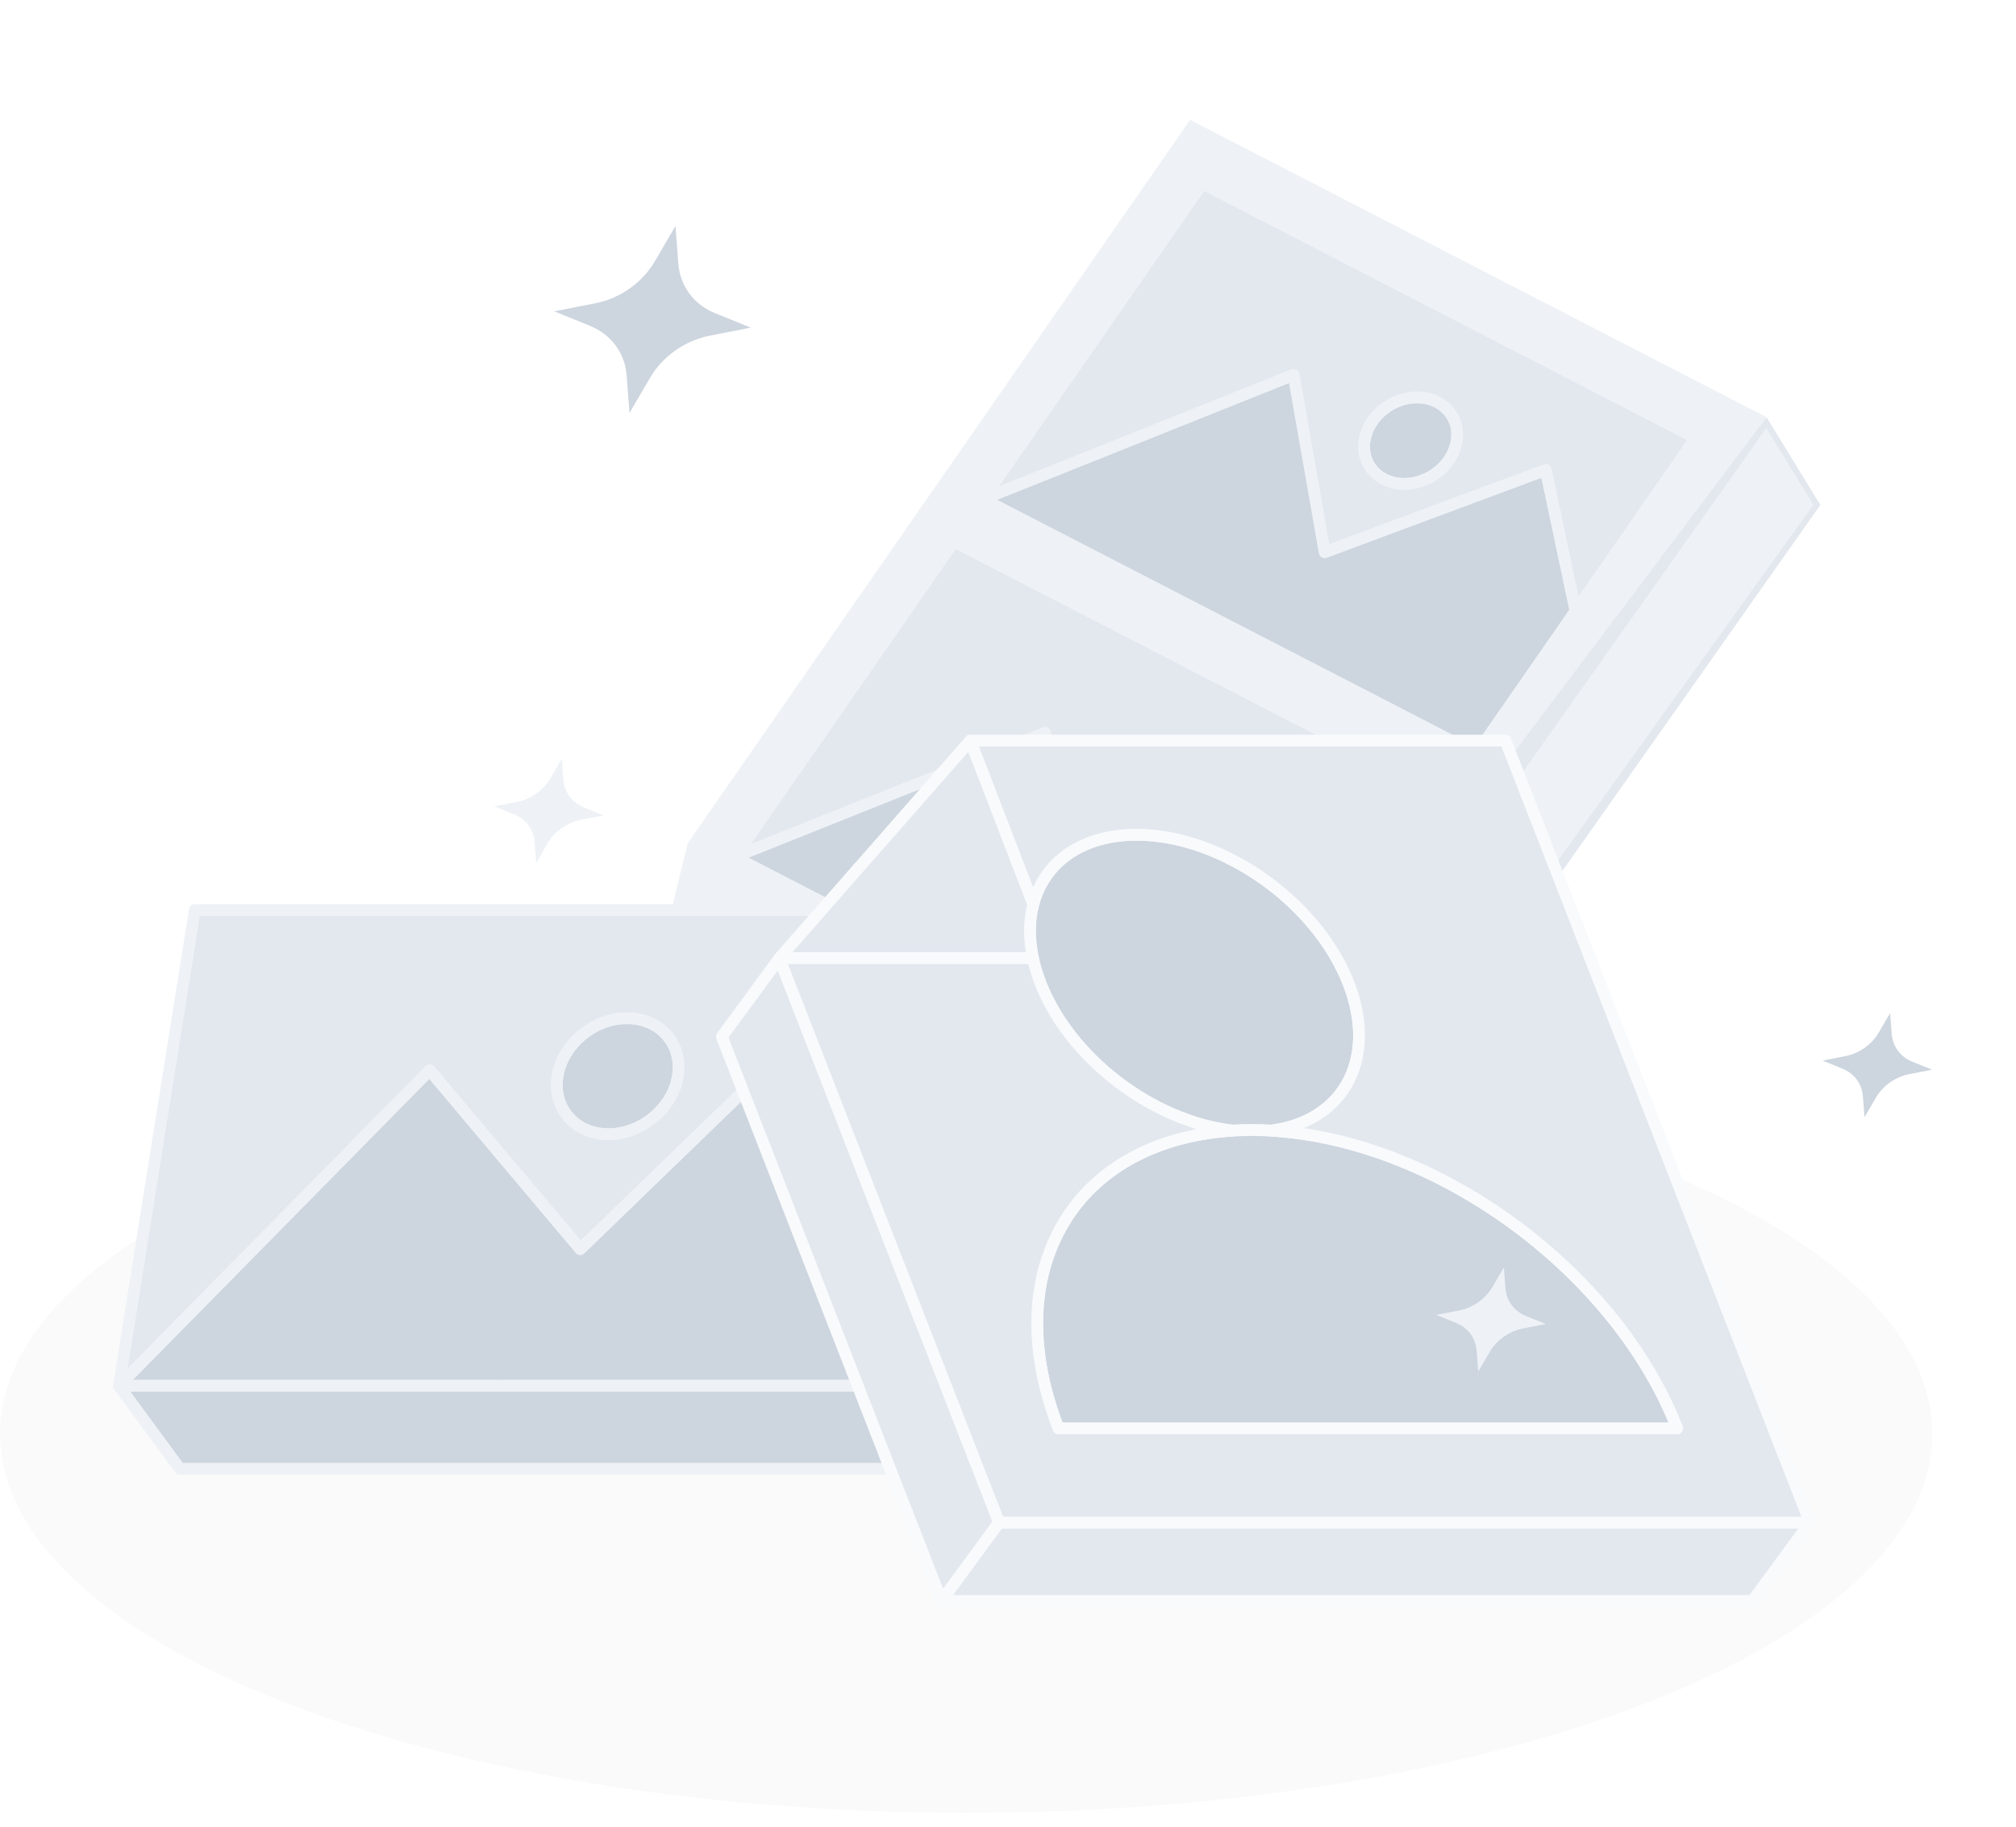 <svg width="107" height="97" viewBox="0 0 107 97" fill="none" xmlns="http://www.w3.org/2000/svg">
<path d="M51.276 96.231C79.596 96.231 102.553 87.225 102.553 76.115C102.553 65.006 79.596 56 51.276 56C22.957 56 0 65.006 0 76.115C0 87.225 22.957 96.231 51.276 96.231Z" fill="#E8E8E8" fill-opacity="0.23"/>
<g filter="url(#filter0_d_35_2838)">
<path d="M37.436 43.73L40.288 48.386L37.706 52.104L34.853 47.448L37.436 43.73Z" fill="#CDC4C4"/>
<path d="M37.68 52.416C37.581 52.407 37.491 52.352 37.44 52.268L34.586 47.614C34.522 47.508 34.524 47.375 34.596 47.272L37.177 43.554C37.236 43.467 37.337 43.417 37.443 43.419C37.547 43.424 37.645 43.478 37.7 43.568L40.554 48.222C40.618 48.328 40.616 48.462 40.544 48.564L37.963 52.282C37.904 52.369 37.803 52.419 37.697 52.417C37.693 52.417 37.687 52.416 37.68 52.416ZM35.226 47.46L37.722 51.533L39.914 48.376L37.418 44.303L35.226 47.46Z" fill="#EEF2F6"/>
<path d="M41.294 54.291L42.276 53.898L42.359 54.38L41.294 54.291Z" fill="#CDD5DF"/>
<path d="M42.333 54.691L41.268 54.603C41.123 54.591 41.006 54.481 40.985 54.337C40.963 54.193 41.044 54.053 41.178 53.999L42.16 53.606C42.248 53.572 42.346 53.578 42.428 53.625C42.51 53.671 42.568 53.751 42.583 53.844L42.669 54.326C42.686 54.422 42.657 54.52 42.592 54.592C42.528 54.663 42.431 54.699 42.333 54.691Z" fill="#EEF2F6"/>
<path d="M75.425 17.105C75.726 17.13 76.021 17.209 76.289 17.348C77.408 17.924 77.678 19.307 76.894 20.436C76.298 21.294 75.265 21.758 74.314 21.678C74.013 21.654 73.72 21.575 73.45 21.435C72.331 20.857 72.061 19.474 72.843 18.345C73.441 17.49 74.472 17.026 75.425 17.105Z" fill="#CDD5DF"/>
<path d="M74.288 21.992C73.937 21.963 73.606 21.87 73.307 21.714C72.72 21.41 72.309 20.897 72.154 20.27C71.984 19.581 72.141 18.814 72.588 18.169C73.231 17.242 74.355 16.702 75.451 16.793C75.802 16.823 76.133 16.915 76.434 17.072C77.021 17.373 77.432 17.886 77.587 18.512C77.76 19.201 77.6 19.968 77.151 20.616C76.507 21.543 75.382 22.083 74.288 21.992ZM75.399 17.416C74.523 17.343 73.62 17.779 73.102 18.526C72.757 19.024 72.632 19.605 72.76 20.12C72.871 20.57 73.169 20.939 73.594 21.159C73.82 21.276 74.07 21.347 74.339 21.369C75.203 21.441 76.126 20.995 76.637 20.26C76.984 19.762 77.109 19.178 76.981 18.664C76.87 18.214 76.572 17.846 76.147 17.627C75.921 17.51 75.669 17.439 75.399 17.416Z" fill="#EEF2F6"/>
<path d="M76.812 38.248L65.177 55.003L70.43 47.435L68.846 39.944L57.115 44.311L55.464 34.901L38.987 41.493L50.624 24.736L76.812 38.248ZM63.705 39.432C64.488 38.303 64.218 36.92 63.1 36.342C62.831 36.203 62.537 36.124 62.236 36.099C61.283 36.02 60.249 36.483 59.653 37.341C58.87 38.47 59.141 39.853 60.26 40.431C60.529 40.571 60.821 40.649 61.124 40.675C62.077 40.754 63.111 40.29 63.705 39.432Z" fill="#E3E8EF"/>
<path d="M65.151 55.314C65.099 55.31 65.046 55.293 64.999 55.26C64.856 55.162 64.822 54.967 64.92 54.825L70.097 47.367L68.617 40.364L57.227 44.605C57.141 44.638 57.043 44.629 56.963 44.583C56.883 44.537 56.828 44.457 56.81 44.365L55.225 35.334L39.105 41.783C38.975 41.835 38.83 41.795 38.745 41.688C38.659 41.581 38.653 41.428 38.732 41.315L50.369 24.558C50.459 24.43 50.63 24.387 50.768 24.46L76.954 37.971C77.034 38.014 77.093 38.087 77.115 38.173C77.137 38.26 77.119 38.353 77.069 38.426L65.434 55.181C65.368 55.276 65.259 55.323 65.151 55.314ZM68.874 39.635C68.918 39.639 68.961 39.651 68.999 39.673C69.079 39.717 69.135 39.793 69.153 39.882L70.586 46.666L76.351 38.364L50.724 25.142L39.837 40.819L55.347 34.615C55.436 34.581 55.534 34.587 55.616 34.633C55.697 34.68 55.756 34.76 55.771 34.853L57.357 43.892L68.736 39.657C68.782 39.636 68.829 39.632 68.874 39.635ZM61.098 40.986C60.747 40.957 60.416 40.864 60.118 40.708C59.531 40.404 59.12 39.891 58.965 39.264C58.794 38.574 58.952 37.808 59.4 37.163C60.044 36.236 61.169 35.697 62.264 35.788C62.615 35.817 62.946 35.909 63.244 36.063C63.834 36.367 64.243 36.88 64.4 37.508C64.57 38.197 64.412 38.964 63.964 39.608C63.318 40.537 62.194 41.077 61.098 40.986ZM62.21 36.412C61.346 36.34 60.423 36.786 59.91 37.522C59.566 38.02 59.44 38.601 59.569 39.115C59.68 39.566 59.977 39.935 60.402 40.155C60.629 40.272 60.88 40.343 61.148 40.365C62.011 40.437 62.935 39.991 63.445 39.255C63.792 38.758 63.917 38.176 63.789 37.662C63.678 37.212 63.38 36.842 62.955 36.623C62.731 36.504 62.48 36.435 62.21 36.412Z" fill="#EEF2F6"/>
<path d="M37.436 43.733L63.622 57.245L51.986 74.002L57.239 66.433L55.658 58.944L51.818 60.372L52.122 59.135C52.646 57 51.253 55.118 49.011 54.932L42.359 54.379L42.273 53.898L41.292 54.291L30.712 53.412L33.332 53.629L34.85 47.451L37.436 43.733Z" fill="#E3E8EF"/>
<path d="M51.961 74.311C51.921 74.308 51.88 74.296 51.844 74.278L48.723 72.669C48.607 72.609 48.546 72.487 48.556 72.364C48.559 72.325 48.571 72.284 48.589 72.246C48.669 72.094 48.855 72.032 49.01 72.111L51.886 73.596L56.906 66.364L55.429 59.359L51.93 60.662C51.822 60.703 51.699 60.68 51.613 60.602C51.527 60.526 51.489 60.406 51.517 60.293L51.821 59.056C52.048 58.13 51.891 57.228 51.38 56.517C50.847 55.776 49.999 55.323 48.988 55.239L42.336 54.687C42.194 54.675 42.078 54.569 42.054 54.429L42.035 54.327L41.41 54.576C41.365 54.593 41.316 54.602 41.268 54.598L30.688 53.719C30.516 53.705 30.388 53.554 30.402 53.382C30.417 53.21 30.567 53.082 30.74 53.096L33.096 53.292L34.552 47.371C34.561 47.335 34.577 47.298 34.598 47.269L37.179 43.551C37.269 43.422 37.44 43.38 37.578 43.452L63.764 56.964C63.844 57.006 63.903 57.08 63.925 57.166C63.947 57.253 63.929 57.346 63.879 57.419L52.244 74.176C52.232 74.194 52.216 74.211 52.2 74.227C52.132 74.29 52.046 74.318 51.961 74.311ZM55.686 58.63C55.73 58.634 55.773 58.646 55.81 58.668C55.891 58.712 55.947 58.788 55.965 58.877L57.395 65.66L63.161 57.357L37.534 44.134L35.141 47.579L33.723 53.346L41.245 53.971L42.158 53.606C42.246 53.571 42.344 53.577 42.426 53.624C42.508 53.67 42.566 53.75 42.581 53.844L42.623 54.088L49.037 54.62C50.233 54.72 51.243 55.266 51.884 56.155C52.505 57.018 52.697 58.102 52.425 59.208L52.261 59.872L55.547 58.648C55.594 58.633 55.641 58.627 55.686 58.63Z" fill="#EEF2F6"/>
<path d="M52.18 76.237L50.434 76.237L48.205 75.087L48.868 72.388L51.989 73.998L63.624 57.241L37.438 43.729L34.857 47.447L36.502 40.761L63.165 2.361L93.77 18.15L52.18 76.237ZM63.817 5.741L52.18 22.498L78.366 36.009L83.621 28.441L90.001 19.252L63.817 5.741ZM38.989 41.494L65.177 55.004L76.812 38.249L50.626 24.737L38.989 41.494Z" fill="#EEF2F6"/>
<path d="M65.151 55.315C65.112 55.312 65.071 55.3 65.035 55.282L38.847 41.773C38.767 41.73 38.708 41.657 38.686 41.571C38.664 41.484 38.682 41.391 38.732 41.318L50.369 24.561C50.459 24.433 50.628 24.388 50.768 24.462L76.954 37.974C77.034 38.017 77.093 38.09 77.115 38.176C77.137 38.263 77.119 38.356 77.069 38.429L65.434 55.184C65.368 55.277 65.259 55.324 65.151 55.315ZM39.448 41.379L65.077 54.6L76.353 38.363L50.727 25.141L39.448 41.379ZM78.34 36.321C78.3 36.318 78.26 36.306 78.223 36.288L52.035 22.776C51.955 22.734 51.896 22.662 51.874 22.575C51.852 22.487 51.87 22.395 51.92 22.321L63.558 5.565C63.648 5.436 63.819 5.394 63.957 5.466L90.143 18.978C90.223 19.02 90.282 19.094 90.304 19.179C90.326 19.267 90.308 19.359 90.258 19.433L78.62 36.189C78.558 36.282 78.448 36.33 78.34 36.321ZM52.639 22.383L78.265 35.606L89.542 19.367L63.915 6.144L52.639 22.383Z" fill="#EEF2F6"/>
<path d="M63.816 5.74L90.002 19.252L83.622 28.441L82.038 20.951L70.308 25.317L68.656 15.907L52.179 22.499L63.816 5.74ZM76.895 20.438C77.68 19.307 77.409 17.924 76.29 17.35C76.021 17.21 75.727 17.132 75.426 17.107C74.473 17.027 73.441 17.492 72.845 18.349C72.062 19.478 72.333 20.861 73.452 21.439C73.721 21.579 74.013 21.657 74.316 21.683C75.265 21.759 76.299 21.295 76.895 20.438Z" fill="#E3E8EF"/>
<path d="M83.596 28.752C83.584 28.751 83.571 28.75 83.561 28.747C83.44 28.722 83.343 28.627 83.318 28.505L81.809 21.37L70.419 25.611C70.333 25.643 70.235 25.635 70.156 25.589C70.076 25.543 70.02 25.463 70.002 25.372L68.417 16.338L52.297 22.787C52.167 22.839 52.022 22.799 51.937 22.692C51.852 22.584 51.846 22.431 51.924 22.319L63.561 5.562C63.651 5.434 63.822 5.391 63.961 5.463L90.147 18.975C90.227 19.017 90.285 19.091 90.308 19.177C90.329 19.264 90.311 19.357 90.261 19.43L83.879 28.619C83.813 28.712 83.706 28.761 83.596 28.752ZM82.064 20.639C82.108 20.643 82.151 20.655 82.189 20.677C82.269 20.721 82.325 20.797 82.343 20.886L83.776 27.667L89.541 19.364L63.915 6.141L53.028 21.819L68.538 15.615C68.627 15.58 68.724 15.586 68.806 15.633C68.888 15.679 68.946 15.759 68.962 15.853L70.548 24.894L81.927 20.659C81.972 20.642 82.019 20.635 82.064 20.639ZM74.288 21.992C73.937 21.963 73.606 21.87 73.308 21.714C72.721 21.41 72.31 20.897 72.155 20.27C71.984 19.58 72.142 18.814 72.588 18.169C73.232 17.242 74.356 16.702 75.452 16.793C75.803 16.822 76.134 16.915 76.434 17.071C77.022 17.373 77.433 17.886 77.588 18.511C77.76 19.201 77.6 19.967 77.152 20.616C76.508 21.543 75.382 22.083 74.288 21.992ZM75.4 17.416C74.524 17.343 73.62 17.778 73.102 18.525C72.758 19.024 72.632 19.605 72.761 20.119C72.872 20.57 73.169 20.939 73.594 21.159C73.821 21.276 74.07 21.346 74.34 21.369C75.204 21.441 76.127 20.995 76.638 20.259C76.984 19.761 77.11 19.178 76.981 18.664C76.87 18.213 76.573 17.846 76.148 17.627C75.921 17.509 75.67 17.438 75.4 17.416Z" fill="#EEF2F6"/>
<path d="M93.763 18.151L96.617 22.805L58.249 77.25L53.749 71.25L93.763 18.151Z" fill="#E3E8EF"/>
<path d="M53.387 75.75L58.249 75.75L96.244 22.797L93.747 18.725L53.387 75.75Z" fill="#EEF2F6"/>
<path d="M62.235 36.101C62.536 36.126 62.831 36.205 63.099 36.344C64.218 36.922 64.488 38.305 63.704 39.434C63.11 40.292 62.077 40.756 61.124 40.677C60.823 40.652 60.528 40.573 60.26 40.434C59.141 39.856 58.871 38.472 59.653 37.344C60.251 36.486 61.282 36.022 62.235 36.101Z" fill="#CDD5DF"/>
<path d="M61.098 40.986C60.747 40.957 60.416 40.865 60.118 40.708C59.53 40.404 59.119 39.892 58.964 39.264C58.794 38.575 58.952 37.808 59.398 37.164C60.042 36.237 61.167 35.697 62.261 35.788C62.612 35.817 62.943 35.909 63.242 36.063C63.831 36.367 64.24 36.88 64.397 37.508C64.568 38.197 64.41 38.964 63.961 39.608C63.318 40.537 62.194 41.077 61.098 40.986ZM62.209 36.412C61.346 36.341 60.422 36.787 59.91 37.522C59.565 38.02 59.44 38.601 59.568 39.116C59.679 39.566 59.977 39.936 60.402 40.155C60.628 40.272 60.88 40.343 61.147 40.365C62.011 40.437 62.934 39.991 63.445 39.256C63.792 38.758 63.917 38.176 63.789 37.662C63.678 37.212 63.38 36.842 62.955 36.623C62.731 36.504 62.479 36.435 62.209 36.412Z" fill="#EEF2F6"/>
<path d="M55.466 34.902L57.118 44.311L68.849 39.946L70.432 47.434L65.177 55.002L38.989 41.492L55.466 34.902Z" fill="#CDD5DF"/>
<path d="M65.151 55.314C65.112 55.31 65.071 55.299 65.035 55.281L38.847 41.771C38.738 41.714 38.673 41.6 38.678 41.479C38.684 41.358 38.76 41.25 38.875 41.205L55.352 34.613C55.441 34.578 55.538 34.584 55.62 34.631C55.702 34.677 55.76 34.758 55.775 34.851L57.362 43.89L68.741 39.655C68.827 39.622 68.921 39.63 69.001 39.675C69.081 39.719 69.137 39.794 69.155 39.884L70.738 47.374C70.756 47.459 70.739 47.545 70.689 47.616L65.436 55.185C65.368 55.275 65.259 55.323 65.151 55.314ZM39.74 41.53L65.077 54.599L70.097 47.367L68.617 40.364L57.227 44.604C57.141 44.637 57.043 44.629 56.964 44.583C56.884 44.536 56.828 44.456 56.81 44.365L55.225 35.334L39.74 41.53Z" fill="#EEF2F6"/>
<path d="M68.656 15.906L70.307 25.317L82.038 20.95L83.621 28.44L78.365 36.008L52.178 22.497L68.656 15.906Z" fill="#CDD5DF"/>
<path d="M78.339 36.32C78.299 36.316 78.258 36.305 78.222 36.287L52.034 22.775C51.926 22.718 51.86 22.604 51.866 22.483C51.872 22.362 51.948 22.254 52.062 22.209L68.539 15.617C68.628 15.582 68.726 15.588 68.808 15.635C68.889 15.681 68.948 15.761 68.963 15.855L70.549 24.896L81.928 20.661C82.015 20.628 82.108 20.636 82.188 20.68C82.268 20.725 82.324 20.8 82.342 20.89L83.925 28.38C83.943 28.465 83.926 28.551 83.876 28.622L78.621 36.191C78.557 36.281 78.447 36.329 78.339 36.32ZM52.93 22.534L78.264 35.605L83.286 28.373L81.807 21.37L70.417 25.61C70.33 25.643 70.233 25.635 70.153 25.589C70.073 25.542 70.017 25.462 70 25.371L68.415 16.338L52.93 22.534Z" fill="#EEF2F6"/>
<path d="M73.937 65.152L74.134 67.746C74.253 69.301 75.206 70.59 76.683 71.189L79.148 72.189L76.3 72.746C74.596 73.082 73.059 74.164 72.195 75.637L70.755 78.095L70.557 75.501C70.437 73.946 69.484 72.657 68.008 72.058L65.545 71.059L68.39 70.501C70.095 70.165 71.631 69.083 72.496 67.61L73.937 65.152Z" fill="#CDD5DF"/>
<path d="M35.851 8L36.002 9.988C36.093 11.181 36.824 12.17 37.957 12.627L39.846 13.393L37.663 13.822C36.356 14.077 35.177 14.907 34.515 16.035L33.411 17.921L33.261 15.931C33.17 14.738 32.438 13.752 31.306 13.294L29.417 12.526L31.599 12.099C32.906 11.844 34.086 11.012 34.748 9.884L35.851 8Z" fill="#CDD5DF"/>
<path d="M100.321 49.779L100.404 50.887C100.456 51.55 100.863 52.102 101.494 52.358L102.546 52.784L101.331 53.021C100.602 53.166 99.944 53.627 99.575 54.255L98.958 55.306L98.875 54.197C98.823 53.534 98.418 52.982 97.787 52.727L96.733 52.301L97.95 52.063C98.679 51.919 99.335 51.457 99.704 50.829L100.321 49.779Z" fill="#CDD5DF"/>
<path d="M29.82 36.282L29.903 37.39C29.955 38.053 30.362 38.605 30.993 38.861L32.045 39.286L30.83 39.524C30.101 39.669 29.443 40.13 29.073 40.758L28.457 41.809L28.374 40.7C28.322 40.037 27.917 39.485 27.286 39.23L26.232 38.804L27.449 38.566C28.178 38.422 28.834 37.96 29.203 37.332L29.82 36.282Z" fill="#EEF2F6"/>
<path d="M34.497 55.467C36.011 54.357 36.472 52.411 35.526 51.121C34.58 49.832 32.586 49.686 31.071 50.797C29.557 51.907 29.096 53.853 30.042 55.143C30.988 56.432 32.982 56.578 34.497 55.467Z" fill="#CDD5DF"/>
<path d="M32.293 56.521C31.332 56.521 30.488 56.153 29.918 55.484C29.363 54.834 29.136 53.98 29.28 53.08C29.574 51.236 31.366 49.736 33.274 49.736C34.234 49.736 35.078 50.105 35.649 50.773C36.203 51.423 36.43 52.278 36.286 53.178C35.993 55.021 34.201 56.521 32.293 56.521ZM33.276 50.361C31.661 50.361 30.147 51.626 29.899 53.178C29.784 53.894 29.959 54.569 30.395 55.078C30.845 55.607 31.52 55.896 32.295 55.896C33.909 55.896 35.424 54.632 35.672 53.08C35.786 52.363 35.611 51.688 35.176 51.18C34.724 50.651 34.051 50.361 33.276 50.361Z" fill="#EEF2F6"/>
<path d="M34.96 44.31H51.654L49.446 58.158L42.748 50.754L30.802 62.312L22.806 52.819L6.312 69.565L10.339 44.31H34.96ZM32.294 56.208C34.058 56.208 35.708 54.829 35.979 53.127C36.25 51.425 35.041 50.046 33.277 50.046C31.512 50.046 29.862 51.425 29.591 53.127C29.319 54.829 30.529 56.208 32.294 56.208Z" fill="#E3E8EF"/>
<path d="M6.312 69.877C6.264 69.877 6.216 69.867 6.171 69.844C6.05 69.783 5.981 69.65 6.004 69.517L10.031 44.263C10.056 44.11 10.185 44 10.339 44H51.652C51.743 44 51.831 44.04 51.889 44.11C51.948 44.179 51.975 44.273 51.96 44.362L49.752 58.21C49.733 58.329 49.648 58.427 49.533 58.46C49.419 58.494 49.294 58.46 49.212 58.371L42.731 51.206L31.016 62.54C30.954 62.6 30.871 62.631 30.783 62.627C30.696 62.623 30.616 62.583 30.56 62.517L22.785 53.285L6.533 69.785C6.475 69.844 6.394 69.877 6.312 69.877ZM10.606 44.623L6.775 68.648L22.583 52.598C22.643 52.535 22.731 52.502 22.819 52.504C22.906 52.508 22.989 52.548 23.046 52.615L30.825 61.852L42.531 50.527C42.591 50.469 42.671 50.435 42.758 50.44C42.843 50.442 42.923 50.479 42.979 50.542L49.239 57.462L51.287 44.621H10.606V44.623ZM32.294 56.521C31.333 56.521 30.489 56.152 29.919 55.483C29.364 54.833 29.137 53.979 29.281 53.079C29.575 51.235 31.366 49.735 33.275 49.735C34.235 49.735 35.079 50.104 35.65 50.773C36.204 51.423 36.431 52.277 36.287 53.177C35.993 55.021 34.202 56.521 32.294 56.521ZM33.277 50.36C31.662 50.36 30.148 51.625 29.9 53.177C29.785 53.894 29.96 54.569 30.396 55.077C30.846 55.606 31.521 55.896 32.296 55.896C33.91 55.896 35.425 54.631 35.673 53.079C35.787 52.362 35.612 51.688 35.177 51.179C34.725 50.65 34.052 50.36 33.277 50.36Z" fill="#EEF2F6"/>
<path d="M42.744 50.754L49.444 58.158L47.626 69.565H6.311L22.805 52.819L30.799 62.313L42.744 50.754Z" fill="#CDD5DF"/>
<path d="M47.626 69.877H6.311C6.186 69.877 6.071 69.802 6.023 69.686C5.976 69.569 6.001 69.436 6.09 69.346L22.584 52.6C22.644 52.538 22.732 52.504 22.819 52.506C22.907 52.511 22.99 52.55 23.046 52.617L30.826 61.854L42.532 50.529C42.592 50.471 42.671 50.438 42.759 50.442C42.844 50.444 42.923 50.481 42.98 50.544L49.678 57.948C49.74 58.019 49.769 58.113 49.755 58.206L47.936 69.613C47.909 69.765 47.778 69.877 47.626 69.877ZM7.057 69.252H47.357L49.111 58.258L42.73 51.204L31.015 62.538C30.953 62.598 30.869 62.629 30.782 62.625C30.694 62.621 30.615 62.581 30.559 62.515L22.784 53.283L7.057 69.252Z" fill="#EEF2F6"/>
<path d="M47.626 69.565L50.853 73.968H9.541L6.312 69.565H47.626Z" fill="#CDD5DF"/>
<path d="M50.855 74.28H9.541C9.441 74.28 9.347 74.232 9.289 74.153L6.06 69.751C5.991 69.655 5.98 69.53 6.032 69.424C6.085 69.32 6.193 69.253 6.312 69.253H47.626C47.726 69.253 47.82 69.301 47.878 69.38L51.107 73.782C51.176 73.878 51.187 74.003 51.135 74.109C51.08 74.213 50.972 74.28 50.855 74.28ZM9.699 73.655H50.239L47.468 69.878H6.928L9.699 73.655Z" fill="#EEF2F6"/>
<path d="M51.654 44.311L54.883 48.713L52.675 62.561L49.445 58.159L51.654 44.311Z" fill="#E3E8EF"/>
<path d="M52.675 62.873C52.577 62.873 52.483 62.827 52.422 62.746L49.193 58.344C49.143 58.277 49.125 58.192 49.137 58.111L51.345 44.263C51.366 44.138 51.458 44.038 51.581 44.009C51.704 43.98 51.831 44.025 51.906 44.127L55.135 48.529C55.185 48.596 55.204 48.682 55.191 48.763L52.983 62.611C52.962 62.736 52.87 62.836 52.748 62.865C52.722 62.869 52.697 62.873 52.675 62.873ZM49.775 58.08L52.483 61.773L54.554 48.794L51.845 45.1L49.775 58.08Z" fill="#EEF2F6"/>
<path d="M49.445 58.158L52.674 62.56L50.853 73.967L47.626 69.565L49.445 58.158Z" fill="#CDD5DF"/>
<path d="M50.855 74.279C50.757 74.279 50.664 74.233 50.603 74.152L47.374 69.75C47.324 69.683 47.305 69.598 47.318 69.517L49.136 58.111C49.157 57.986 49.249 57.886 49.372 57.856C49.495 57.827 49.622 57.873 49.697 57.975L52.926 62.377C52.976 62.444 52.995 62.529 52.982 62.611L51.164 74.017C51.143 74.142 51.051 74.242 50.928 74.271C50.903 74.275 50.878 74.279 50.855 74.279ZM47.955 69.483L50.664 73.177L52.345 62.64L49.636 58.946L47.955 69.483Z" fill="#EEF2F6"/>
<path d="M41.366 46.869L38.313 51.032L49.974 80.984L53.027 76.822L41.366 46.869Z" fill="#E3E8EF"/>
<path d="M49.974 81.297C50.073 81.297 50.167 81.25 50.225 81.169L53.278 77.007C53.342 76.921 53.356 76.808 53.317 76.708L41.656 46.755C41.614 46.648 41.518 46.573 41.406 46.559C41.293 46.544 41.181 46.593 41.113 46.684L38.06 50.847C37.996 50.933 37.982 51.045 38.021 51.145L49.682 81.098C49.724 81.205 49.82 81.28 49.932 81.294C49.948 81.296 49.96 81.297 49.974 81.297ZM52.674 76.775L50.059 80.34L38.666 51.079L41.281 47.514L52.674 76.775Z" fill="#F8FAFC"/>
<path d="M53.027 76.821H68.356H96.064L93.011 80.984H65.303H49.974L53.027 76.821Z" fill="#E3E8EF"/>
<path d="M49.974 81.296H93.011C93.112 81.296 93.205 81.249 93.263 81.168L96.316 77.006C96.385 76.912 96.396 76.785 96.342 76.68C96.289 76.574 96.181 76.509 96.063 76.509H53.025C52.925 76.509 52.832 76.556 52.774 76.637L49.721 80.799C49.652 80.894 49.641 81.02 49.695 81.126C49.749 81.23 49.856 81.296 49.974 81.296ZM92.853 80.671H50.591L53.185 77.134H95.448L92.853 80.671Z" fill="#F8FAFC"/>
<path d="M60.328 40.312C57.413 40.312 55.428 41.784 54.843 43.999C54.617 44.859 54.602 45.83 54.824 46.87C54.916 47.301 55.049 47.742 55.224 48.194C56.791 52.22 61.213 55.541 65.438 56.019C65.763 55.999 66.093 55.99 66.431 55.99C66.768 55.99 67.107 55.999 67.446 56.019C71.3 55.541 73.136 52.22 71.568 48.194C69.877 43.84 64.843 40.312 60.328 40.312Z" fill="#CDD5DF"/>
<path d="M67.45 56.33C67.463 56.33 67.475 56.329 67.489 56.327C69.37 56.094 70.867 55.191 71.707 53.784C72.636 52.229 72.692 50.202 71.865 48.079C70.131 43.623 64.956 39.998 60.331 39.998C57.354 39.998 55.192 41.463 54.545 43.919C54.3 44.848 54.292 45.862 54.522 46.934C54.618 47.386 54.758 47.847 54.938 48.306C56.524 52.384 61.025 55.833 65.409 56.329C65.427 56.33 65.445 56.331 65.463 56.33C66.102 56.292 66.768 56.292 67.436 56.33C67.438 56.33 67.443 56.33 67.45 56.33ZM66.433 55.676C66.103 55.676 65.771 55.685 65.449 55.704C61.288 55.222 57.022 51.948 55.517 48.08C55.35 47.652 55.22 47.223 55.131 46.804C54.922 45.827 54.927 44.91 55.146 44.079C55.717 41.916 57.653 40.624 60.328 40.624C64.717 40.624 69.631 44.072 71.281 48.308C72.036 50.248 71.996 52.08 71.168 53.466C70.433 54.697 69.11 55.491 67.438 55.705C67.102 55.685 66.764 55.676 66.433 55.676Z" fill="#F8FAFC"/>
<path d="M51.503 35.315L41.365 46.869H54.825C54.603 45.829 54.618 44.858 54.845 43.998L51.503 35.315Z" fill="#E3E8EF"/>
<path d="M41.365 47.181H54.825C54.92 47.181 55.008 47.138 55.068 47.065C55.128 46.991 55.15 46.895 55.131 46.802C54.922 45.826 54.926 44.909 55.146 44.077C55.163 44.013 55.158 43.947 55.135 43.886L51.793 35.201C51.754 35.098 51.664 35.024 51.556 35.005C51.449 34.986 51.338 35.024 51.265 35.106L41.128 46.66C41.047 46.752 41.028 46.884 41.078 46.995C41.131 47.111 41.242 47.181 41.365 47.181ZM54.447 46.556H42.054L51.396 35.909L54.517 44.017C54.324 44.809 54.301 45.66 54.447 46.556Z" fill="#F8FAFC"/>
<path d="M66.434 55.988C66.096 55.988 65.766 55.998 65.441 56.017C57.035 56.518 52.902 63.404 56.18 71.825H89.021C85.742 63.404 76.246 56.517 67.451 56.017C67.11 55.998 66.771 55.988 66.434 55.988Z" fill="#CDD5DF"/>
<path d="M56.18 72.139H89.021C89.124 72.139 89.221 72.088 89.28 72.003C89.338 71.918 89.35 71.81 89.313 71.713C86.016 63.246 76.421 56.214 67.469 55.706C66.775 55.667 66.085 55.667 65.423 55.706C61.394 55.946 58.17 57.648 56.343 60.495C54.374 63.568 54.212 67.634 55.889 71.941C55.935 72.06 56.05 72.139 56.18 72.139ZM88.559 71.514H56.395C54.874 67.473 55.041 63.687 56.87 60.832C58.585 58.157 61.635 56.559 65.459 56.33C66.098 56.292 66.764 56.292 67.432 56.33C76.009 56.817 85.192 63.449 88.559 71.514Z" fill="#F8FAFC"/>
<path d="M51.503 35.315L54.845 43.999C55.429 41.784 57.414 40.312 60.33 40.312C64.843 40.312 69.878 43.84 71.573 48.194C73.141 52.22 71.305 55.541 67.45 56.019C76.246 56.519 85.742 63.406 89.021 71.827H56.18C52.9 63.406 57.035 56.52 65.441 56.019C61.214 55.541 56.792 52.22 55.227 48.194C55.05 47.742 54.918 47.301 54.827 46.87H41.367L53.028 76.823H68.356H96.064L79.903 35.316H52.318H51.503V35.315Z" fill="#E3E8EF"/>
<path d="M53.027 77.134H96.064C96.167 77.134 96.264 77.082 96.323 76.998C96.381 76.913 96.393 76.805 96.356 76.707L80.195 35.201C80.148 35.081 80.032 35.002 79.903 35.002H51.503C51.4 35.002 51.303 35.053 51.246 35.138C51.188 35.223 51.175 35.331 51.212 35.427L54.553 44.112C54.602 44.238 54.727 44.32 54.861 44.312C54.996 44.305 55.111 44.21 55.146 44.08C55.717 41.916 57.653 40.626 60.328 40.626C64.717 40.626 69.631 44.073 71.281 48.309C72.037 50.249 71.996 52.081 71.168 53.467C70.43 54.705 69.096 55.501 67.412 55.71C67.25 55.73 67.132 55.869 67.138 56.031C67.143 56.192 67.271 56.324 67.432 56.333C76.009 56.82 85.192 63.452 88.559 71.517H56.395C54.874 67.476 55.041 63.69 56.87 60.835C58.585 58.16 61.635 56.562 65.459 56.333C65.621 56.323 65.748 56.191 65.753 56.028C65.759 55.866 65.636 55.728 65.475 55.709C61.306 55.238 57.025 51.959 55.517 48.081C55.35 47.653 55.22 47.224 55.131 46.805C55.1 46.66 54.973 46.557 54.825 46.557H41.366C41.263 46.557 41.166 46.609 41.107 46.694C41.049 46.778 41.036 46.887 41.074 46.984L52.735 76.937C52.782 77.055 52.898 77.134 53.027 77.134ZM95.607 76.509H53.241L41.823 47.181H54.577C54.668 47.553 54.788 47.93 54.935 48.306C56.293 51.798 59.789 54.828 63.517 55.938C60.378 56.531 57.871 58.11 56.343 60.494C54.374 63.567 54.212 67.632 55.889 71.939C55.937 72.059 56.052 72.138 56.181 72.138H89.021C89.124 72.138 89.221 72.087 89.28 72.002C89.338 71.917 89.35 71.809 89.313 71.712C86.23 63.794 77.636 57.13 69.213 55.884C70.285 55.444 71.143 54.727 71.706 53.784C72.635 52.228 72.691 50.202 71.864 48.078C70.13 43.623 64.954 39.998 60.33 39.998C57.703 39.998 55.71 41.139 54.832 43.095L51.959 35.627H79.689L95.607 76.509Z" fill="#F8FAFC"/>
<path d="M79.82 63.279L79.903 64.387C79.955 65.05 80.363 65.602 80.994 65.858L82.046 66.284L80.83 66.521C80.101 66.666 79.444 67.127 79.074 67.755L78.458 68.806L78.374 67.697C78.323 67.034 77.917 66.482 77.286 66.227L76.232 65.801L77.45 65.563C78.179 65.419 78.834 64.957 79.204 64.329L79.82 63.279Z" fill="#EEF2F6"/>
<path d="M27.816 63.778L27.9 64.887C27.951 65.552 28.359 66.102 28.99 66.357L30.042 66.783L28.826 67.021C28.097 67.165 27.44 67.627 27.07 68.257L26.456 69.308L26.373 68.199C26.323 67.534 25.915 66.984 25.285 66.727L24.233 66.301L25.448 66.063C26.177 65.921 26.834 65.459 27.202 64.829L27.816 63.778Z" fill="#CDD5DF"/>
</g>
<defs>
<filter id="filter0_d_35_2838" x="2" y="2.051" width="104.547" height="87.246" filterUnits="userSpaceOnUse" color-interpolation-filters="sRGB">
<feFlood flood-opacity="0" result="BackgroundImageFix"/>
<feColorMatrix in="SourceAlpha" type="matrix" values="0 0 0 0 0 0 0 0 0 0 0 0 0 0 0 0 0 0 127 0" result="hardAlpha"/>
<feOffset dy="4"/>
<feGaussianBlur stdDeviation="2"/>
<feComposite in2="hardAlpha" operator="out"/>
<feColorMatrix type="matrix" values="0 0 0 0 0.518 0 0 0 0 0.507 0 0 0 0 0.507 0 0 0 0.04 0"/>
<feBlend mode="normal" in2="BackgroundImageFix" result="effect1_dropShadow_35_2838"/>
<feBlend mode="normal" in="SourceGraphic" in2="effect1_dropShadow_35_2838" result="shape"/>
</filter>
</defs>
</svg>
